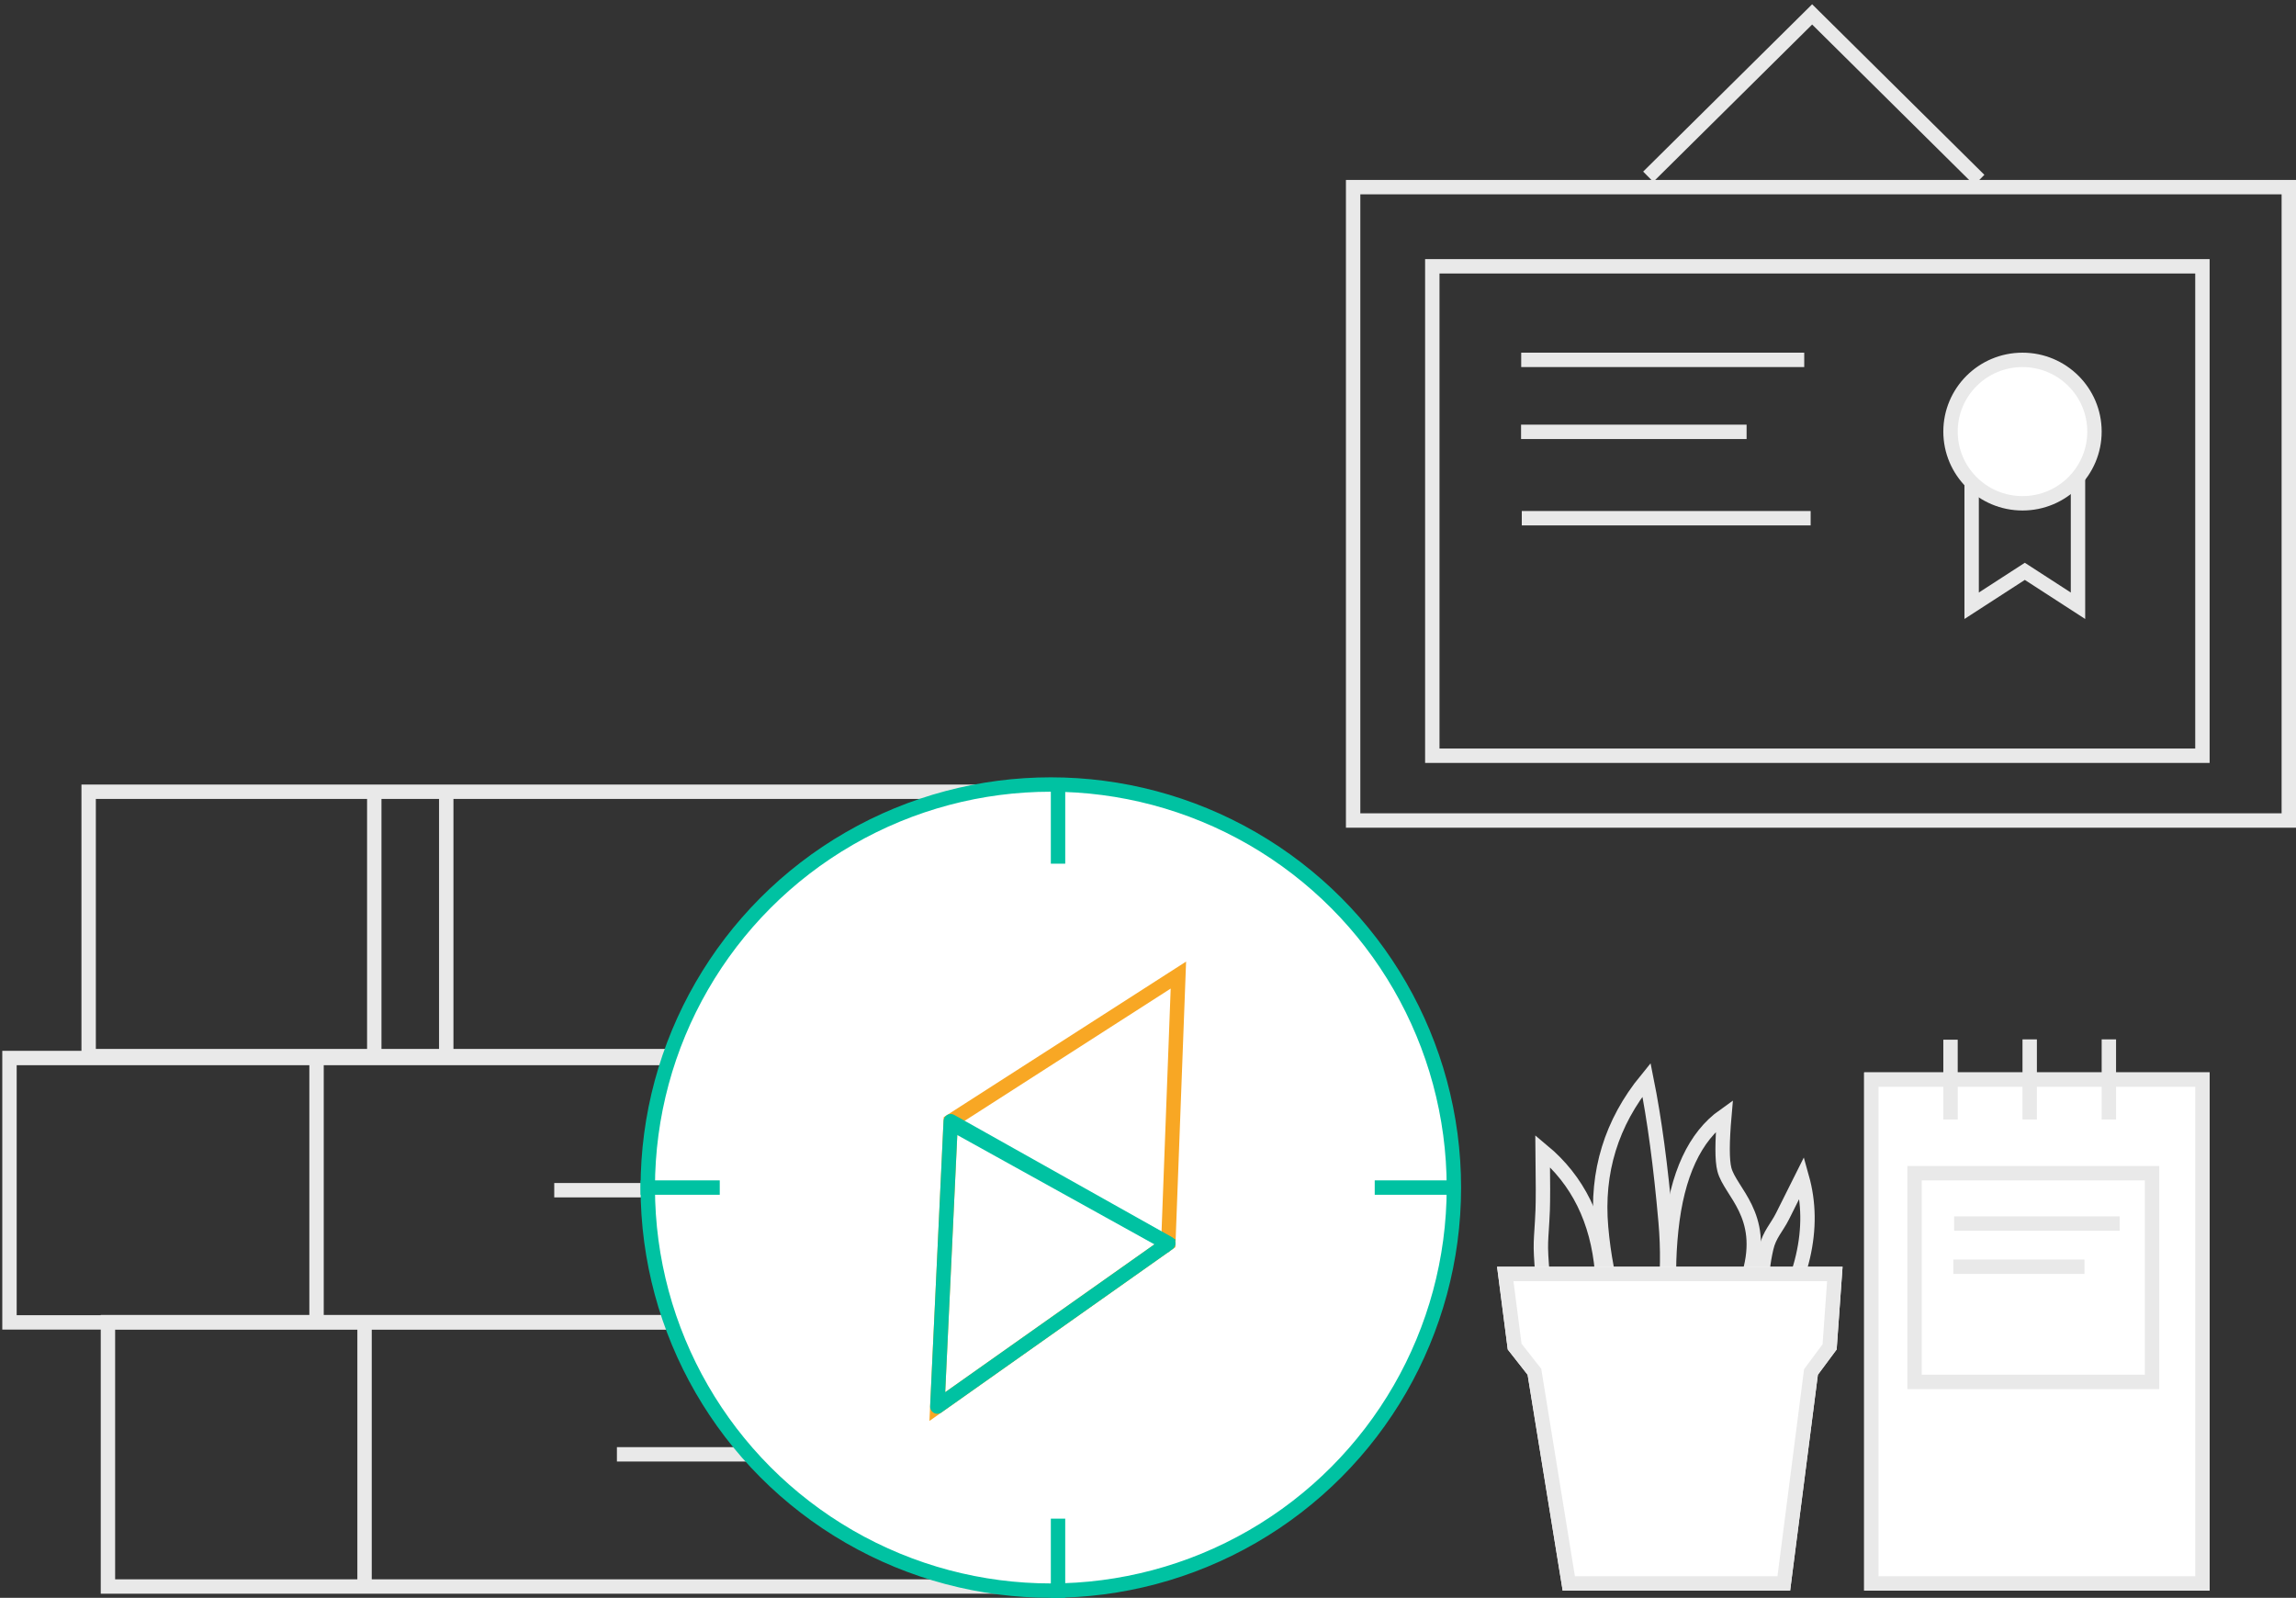 <?xml version="1.0" encoding="UTF-8"?>
<svg width="319px" height="222px" viewBox="0 0 319 222" version="1.1" xmlns="http://www.w3.org/2000/svg" xmlns:xlink="http://www.w3.org/1999/xlink">
    <rect x="0" y="0" width="319" height="222" fill="#333333" stroke="none"/>
    <!-- Generator: Sketch 46.2 (44496) - http://www.bohemiancoding.com/sketch -->
    <title>Group 40</title>
    <desc>Created with Sketch.</desc>
    <defs>
        <polygon id="path-1" points="209 174 257 174 256.178 185.494 253.57 189.008 249.714 219 218.114 219 213.243 189.008 210.485 185.494"></polygon>
        <rect id="path-2" x="0" y="4" width="48" height="72"></rect>
    </defs>
    <g id="01-Tools-Landing-Pages" stroke="none" stroke-width="1" fill="none" fill-rule="evenodd">
        <g id="01_05-Lessons-Page" transform="translate(-868, -5714)">
            <g id="Group-40" transform="translate(867, 5716)">
                <g id="Group-62">
                    <path d="M248.951,182.677 C250.695,179.489 251.566,175.929 251.566,171.996 C251.566,168.063 250.695,164.503 248.951,161.315 C248.3,164.014 247.829,165.965 247.539,167.165 C247.112,168.929 246.336,170.05 246.336,171.996 C246.336,175.929 247.208,179.489 248.951,182.677 Z" id="Oval-10" stroke="#E9E9E9" stroke-width="2" transform="translate(248.951, 171.996) rotate(13) translate(-248.951, -171.996) "></path>
                    <path d="M237.432,190.484 C241.067,185.354 243.377,179.993 244.361,174.401 C245.837,166.013 240.533,163.391 239.4,160.358 C238.942,159.134 238.681,156.647 238.615,152.898 C234.827,156.223 232.932,161.752 232.932,169.484 C232.932,177.216 234.432,184.216 237.432,190.484 Z" id="Oval-9" stroke="#E9E9E9" stroke-width="2" transform="translate(238.776, 171.691) rotate(6) translate(-238.776, -171.691) "></path>
                    <path d="M227.981,189.133 C230.981,182.865 232.481,175.865 232.481,168.133 C232.481,160.401 232.174,153.771 231.558,148.243 C226.174,153.771 223.481,160.401 223.481,168.133 C223.481,175.865 224.981,182.865 227.981,189.133 Z" id="Oval-9-Copy" stroke="#E9E9E9" stroke-width="2" transform="translate(227.981, 168.688) rotate(-5) translate(-227.981, -168.688) "></path>
                    <path d="M219.545,194.302 C222.304,188.536 223.684,182.097 223.684,174.985 C223.684,167.872 221.431,162.083 216.925,157.616 C216.603,161.876 216.364,164.608 216.208,165.813 C215.599,170.494 215.405,169.854 215.405,174.985 C215.405,182.097 216.785,188.536 219.545,194.302 Z" id="Oval-9-Copy" stroke="#E9E9E9" stroke-width="2" transform="translate(219.545, 175.959) rotate(-5) translate(-219.545, -175.959) "></path>
                    <g id="Group-59" transform="translate(188, 0)" stroke="#E9E9E9" stroke-width="2">
                        <rect id="Rectangle-18" x="1" y="24" width="130" height="88"></rect>
                        <path d="M12,35 L12,103 L119,103 L119,35 L12,35 Z" id="Rectangle-17"></path>
                        <path d="M25.352,48 L62.675,48" id="Line-5" stroke-linecap="square"></path>
                        <path d="M25.333,58 L54.667,58" id="Line-6" stroke-linecap="square"></path>
                        <path d="M25.433,70 L63.567,70" id="Line-6" stroke-linecap="square"></path>
                        <g id="Group-57" transform="translate(84, 48)">
                            <path d="M2.935,15.786 L2.935,34.162 L10.323,29.381 L17.71,34.162 L17.71,15.786 L2.935,15.786 Z" id="Rectangle-16"></path>
                            <ellipse id="Oval-8" fill="#FFFFFF" cx="10" cy="9.964" rx="10" ry="9.964"></ellipse>
                        </g>
                        <polyline id="Path-9" points="42 22.552 64.774 0 88 23"></polyline>
                    </g>
                    <g id="Group-54" transform="translate(73.194, 163.5) rotate(-270) translate(-73.194, -163.5) translate(16.694, 91)" stroke="#E9E9E9" stroke-width="2">
                        <rect id="Rectangle-26" x="38" y="12" width="36.733" height="131.377"></rect>
                        <rect id="Rectangle-26-Copy-2" x="1" y="1" width="36.733" height="131.377"></rect>
                        <path d="M38.427,100.715 L74.315,100.715" id="Line" stroke-linecap="square"></path>
                        <path d="M75.121,94.044 L111,94.044" id="Line" stroke-linecap="square"></path>
                        <path d="M56.366,66.689 L56.366,24.773" id="Line" stroke-linecap="square"></path>
                        <path d="M93.061,57.982 L93.061,16.066" id="Line-Copy" stroke-linecap="square"></path>
                        <rect id="Rectangle-26-Copy" x="74.694" y="2.393" width="36.733" height="127.304"></rect>
                    </g>
                    <g id="Rectangle-19">
                        <use fill="#FFFFFF" fill-rule="evenodd" xlink:href="#path-1"></use>
                        <path stroke="#E9E9E9" stroke-width="2" d="M210.138,175 L211.441,185.093 L214.189,188.593 L218.965,218 L248.835,218 L252.611,188.621 L255.201,185.132 L255.926,175 L210.138,175 Z"></path>
                    </g>
                    <g id="Group-61" transform="translate(260, 143)">
                        <g id="Rectangle-20">
                            <use fill="#FFFFFF" fill-rule="evenodd" xlink:href="#path-2"></use>
                            <rect stroke="#E9E9E9" stroke-width="2" x="1" y="5" width="46" height="70"></rect>
                        </g>
                        <rect id="Rectangle-21" stroke="#E9E9E9" stroke-width="2" x="7" y="18" width="33" height="29"></rect>
                        <path d="M13.5,25 L34.5,25" id="Line-9" stroke="#E9E9E9" stroke-width="2" stroke-linecap="square"></path>
                        <path d="M13.386,31 L29.614,31" id="Line-9-Copy" stroke="#E9E9E9" stroke-width="2" stroke-linecap="square"></path>
                        <path d="M23,9.545 L23,0.409" id="Line-8" stroke="#E9E9E9" stroke-width="2" stroke-linecap="square"></path>
                        <path d="M34,9.545 L34,0.409" id="Line-8-Copy" stroke="#E9E9E9" stroke-width="2" stroke-linecap="square"></path>
                    </g>
                    <path d="M272,152.545 L272,143.455" id="Line-7" stroke="#E9E9E9" stroke-width="2" stroke-linecap="square"></path>
                    <g id="Group-42" transform="translate(91, 107)" stroke-width="2">
                        <circle id="Oval-8-Copy" stroke="#00C2A2" fill="#FFFFFF" cx="56" cy="56" r="56"></circle>
                        <path d="M102,56 L111,56" id="Line-2" stroke="#00C2A2" stroke-linecap="square"></path>
                        <path d="M3.12250226e-17,56 L9,56" id="Line-2-Copy" stroke="#00C2A2" stroke-linecap="square"></path>
                        <path d="M57,103 L57,112" id="Line-3" stroke="#00C2A2" stroke-linecap="square"></path>
                        <path d="M57,1 L57,10" id="Line-3" stroke="#00C2A2" stroke-linecap="square"></path>
                        <g id="Group-58" transform="translate(24, 17)">
                            <polygon id="Path-8-Copy" stroke="#F8A724" transform="translate(32.635, 39.255) rotate(-330) translate(-32.635, -39.255) " points="32.543 4.922 15.303 38.32 33.513 73.588 49.967 37.903"></polygon>
                            <polygon id="Path-8-Copy" stroke="#00C2A2" stroke-linejoin="round" transform="translate(24.39, 53.536) rotate(-330) translate(-24.39, -53.536) " points="7.057 36.111 25.268 71.379 41.722 35.694"></polygon>
                            <path d="M47.983,46.627 L18.571,30.318" id="Line-4" stroke="#00C2A2" stroke-linecap="square"></path>
                        </g>
                    </g>
                </g>
                <path d="M53,108.5 L53,144.5" id="Line-10" stroke="#E9E9E9" stroke-width="2" stroke-linecap="square"></path>
                <path d="M63,108.5 L63,143.5" id="Line-11" stroke="#E9E9E9" stroke-width="2" stroke-linecap="square"></path>
            </g>
        </g>
    </g>
</svg>